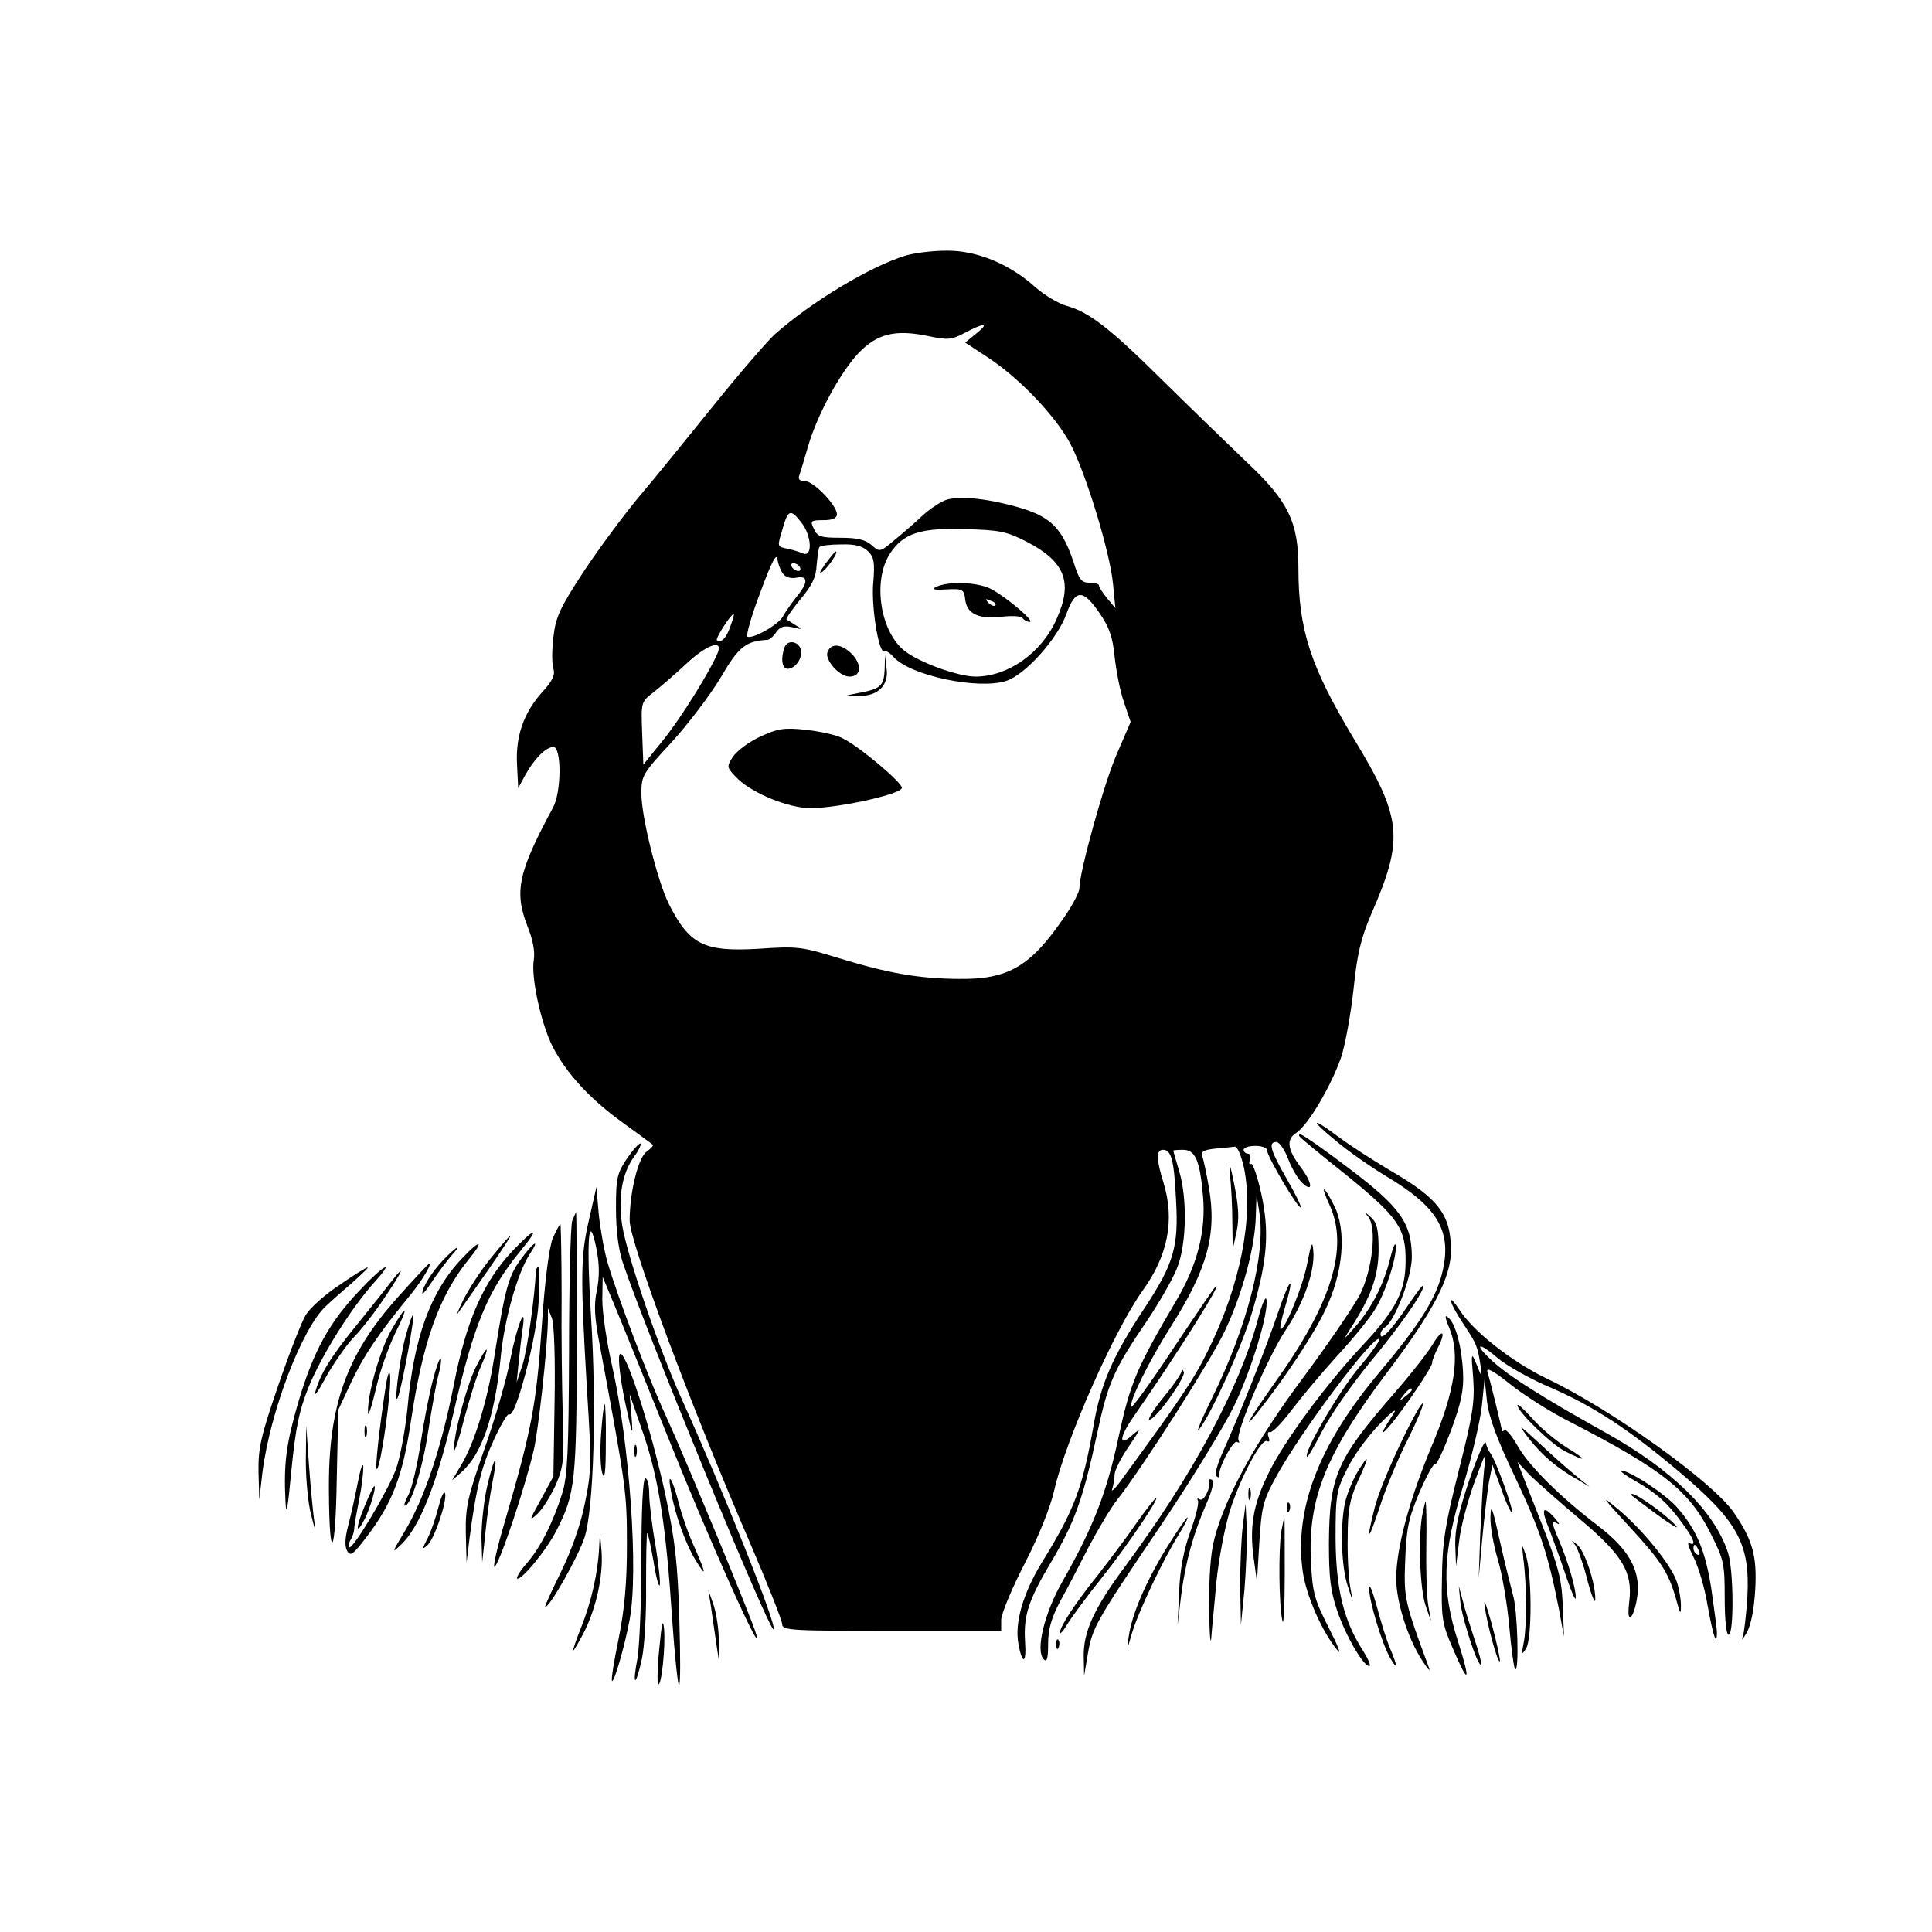 <?xml version="1.0" standalone="no"?>
<!DOCTYPE svg PUBLIC "-//W3C//DTD SVG 20010904//EN"
 "http://www.w3.org/TR/2001/REC-SVG-20010904/DTD/svg10.dtd">
<svg version="1.0" xmlns="http://www.w3.org/2000/svg"
 width="494pt" height="494pt" viewBox="0 0 494 494"
 preserveAspectRatio="xMidYMid meet">
<g transform="translate(0,494) scale(0.1,-0.1)"
fill="#000000" stroke="none">
<path d="M2314 4286 c-90 -28 -238 -117 -332 -200 -19 -17 -89 -98 -156 -181
-66 -82 -152 -188 -192 -235 -39 -47 -103 -133 -142 -192 -60 -92 -71 -115
-77 -167 -4 -33 -4 -69 0 -81 5 -15 -2 -31 -28 -59 -48 -53 -69 -114 -65 -186
l3 -60 18 33 c23 42 53 72 72 72 21 0 21 -115 -1 -155 -89 -165 -100 -215 -65
-304 14 -35 19 -64 16 -85 -8 -42 18 -163 48 -222 35 -68 95 -134 180 -195 40
-29 74 -54 76 -56 3 -2 -5 -10 -16 -18 -21 -15 -43 -103 -43 -176 0 -54 154
-468 306 -820 46 -107 84 -203 84 -212 0 -16 24 -17 280 -17 l280 0 0 28 c0
15 27 80 60 144 36 70 66 144 76 189 29 127 153 407 225 508 66 91 83 182 54
277 -19 61 -19 84 -1 84 21 0 28 -26 33 -127 7 -120 -5 -163 -80 -277 -83
-125 -113 -196 -131 -302 -28 -159 -49 -215 -132 -349 -48 -79 -70 -154 -60
-208 10 -55 21 -52 17 6 -4 66 8 105 69 207 58 98 80 160 115 323 28 131 42
164 128 290 32 48 68 110 78 138 23 61 25 175 4 245 -8 27 -15 50 -15 52 0 1
11 2 25 2 31 0 43 -26 51 -118 8 -88 -14 -176 -68 -267 -102 -173 -118 -211
-148 -350 -30 -141 -65 -231 -143 -368 -47 -82 -70 -178 -48 -200 8 -8 11 3
11 40 0 37 8 65 31 109 18 32 51 96 74 141 24 45 56 99 73 120 64 82 237 352
273 428 45 94 78 215 80 294 l2 56 7 -45 c17 -105 -30 -291 -121 -475 -27 -55
-42 -91 -33 -80 32 40 114 222 138 308 37 127 42 198 21 295 -10 45 -22 79
-26 76 -5 -3 -6 2 -3 10 3 9 1 16 -5 16 -6 0 -11 5 -11 10 0 6 14 10 30 10 17
0 30 -5 30 -12 0 -15 80 -151 86 -145 2 2 -14 35 -36 73 -42 73 -48 94 -26 94
7 0 21 -20 30 -44 9 -24 26 -52 36 -61 28 -26 26 0 -3 39 -35 46 -39 72 -13
89 31 20 90 121 115 193 11 33 25 112 32 175 9 89 19 130 44 189 86 196 81
247 -45 454 -109 182 -140 276 -140 433 0 119 -26 172 -134 273 -49 47 -145
140 -213 207 -134 133 -188 175 -246 191 -21 6 -56 27 -79 47 -66 60 -151 95
-228 94 -36 0 -83 -6 -106 -13z m182 -199 l-28 -23 58 -38 c82 -54 173 -150
211 -221 40 -76 102 -280 109 -359 l6 -61 -21 25 c-11 14 -21 28 -21 33 0 4
-11 7 -24 7 -21 0 -27 8 -41 53 -28 83 -56 113 -128 136 -85 26 -166 35 -200
22 -15 -6 -42 -24 -60 -41 -17 -16 -49 -44 -70 -61 -37 -31 -38 -31 -58 -13
-16 14 -36 19 -80 19 -51 0 -59 3 -68 23 -10 20 -8 22 24 22 24 0 35 5 35 15
0 23 -60 85 -82 85 -14 0 -18 5 -14 15 3 9 13 41 22 73 23 80 82 189 129 239
48 50 94 61 177 44 52 -11 61 -10 95 8 51 27 64 26 29 -2z m-447 -483 c27 -34
29 -90 4 -79 -10 4 -28 10 -40 12 -27 6 -26 4 -11 54 13 46 20 48 47 13z m576
-49 c98 -51 119 -103 77 -197 -38 -87 -124 -148 -208 -148 -43 0 -141 35 -180
65 -63 48 -84 180 -38 250 33 51 78 66 190 62 90 -2 108 -6 159 -32z m-405
-25 c15 -15 17 -28 13 -79 -6 -59 14 -184 28 -176 3 3 14 -4 24 -15 43 -48
217 -84 288 -61 49 16 132 109 154 172 23 63 42 63 84 2 25 -36 34 -61 39
-112 4 -36 14 -89 24 -117 l17 -50 -35 -81 c-32 -72 -96 -302 -96 -344 0 -9
-16 -41 -36 -70 -88 -130 -145 -164 -274 -162 -104 1 -181 15 -308 54 -91 28
-103 30 -203 23 -139 -8 -176 10 -229 115 -29 59 -70 222 -70 282 0 46 3 51
78 132 42 46 98 120 125 165 46 79 64 93 120 96 5 1 15 9 22 20 10 14 21 17
42 12 25 -6 26 -5 8 5 -11 7 -22 14 -24 15 -2 2 14 25 35 51 30 35 41 58 42
87 2 22 5 43 7 47 3 4 28 7 56 7 36 1 55 -4 69 -18z m-217 -58 c6 -8 21 -12
34 -9 30 6 30 -13 -1 -50 -12 -15 -28 -38 -34 -49 -11 -21 -76 -58 -91 -52 -4
2 10 53 33 113 29 79 42 103 44 85 2 -14 9 -31 15 -38z m42 18 c3 -5 2 -10 -4
-10 -5 0 -13 5 -16 10 -3 6 -2 10 4 10 5 0 13 -4 16 -10z m-177 -150 c-10 -31
-25 -46 -35 -37 -4 5 36 67 43 67 2 0 -2 -14 -8 -30z m-32 -67 c-17 -44 -94
-168 -140 -225 l-51 -63 -3 80 c-3 80 -3 80 29 105 18 14 55 46 83 72 52 49
94 64 82 31z m1345 -1320 c25 -124 -9 -299 -93 -468 -34 -70 -71 -125 -222
-331 -15 -21 -26 -31 -22 -21 3 10 6 27 6 37 0 10 16 42 36 71 31 46 33 50 10
30 -36 -33 -35 -7 2 46 115 165 233 354 210 333 -4 -3 -52 -74 -108 -158 -56
-85 -104 -151 -107 -149 -8 9 43 114 102 207 92 145 117 235 96 354 -6 36 -14
72 -17 80 -4 11 4 16 33 19 21 2 43 4 50 5 7 1 17 -23 24 -55z"/>
<path d="M2395 3440 c-15 -7 -8 -9 25 -7 42 2 45 0 48 -26 4 -36 34 -51 93
-44 27 3 51 2 54 -4 4 -5 11 -9 18 -9 14 0 -54 59 -97 83 -32 18 -107 22 -141
7z m150 -48 c-3 -3 -11 0 -18 7 -9 10 -8 11 6 5 10 -3 15 -9 12 -12z"/>
<path d="M2110 3498 c-15 -21 -17 -28 -6 -19 16 13 41 51 33 51 -2 0 -14 -15
-27 -32z"/>
<path d="M2006 3285 c-10 -28 -7 -55 8 -55 19 0 38 26 34 47 -4 23 -34 29 -42
8z"/>
<path d="M2116 3273 c-8 -20 30 -63 56 -63 29 0 33 28 8 56 -27 28 -55 31 -64
7z"/>
<path d="M2262 3228 c-2 -41 -10 -49 -62 -59 l-35 -7 31 -1 c48 -2 77 27 71
69 l-4 35 -1 -37z"/>
<path d="M1943 3056 c-28 -13 -59 -36 -69 -51 -16 -25 -16 -27 7 -51 34 -37
120 -75 180 -80 58 -5 240 33 245 51 3 12 -108 106 -151 127 -16 9 -59 18 -95
22 -56 6 -72 3 -117 -18z"/>
<path d="M3145 1936 c3 -27 6 -81 6 -120 l1 -71 10 46 c7 33 5 65 -6 120 -11
55 -14 61 -11 25z"/>
<path d="M3021 1433 c-1 -6 -21 -36 -47 -67 -25 -31 -40 -56 -35 -56 16 0 93
108 88 122 -4 8 -6 9 -6 1z"/>
<path d="M3417 2022 c32 -27 90 -67 128 -90 128 -76 166 -137 145 -236 -14
-70 -57 -139 -162 -264 -156 -185 -219 -350 -197 -510 9 -62 49 -154 89 -202
11 -14 1 12 -22 57 -38 75 -42 91 -46 171 -8 162 39 277 198 487 114 151 160
238 160 307 0 92 -31 133 -155 205 -44 26 -103 64 -131 85 -72 54 -77 47 -7
-10z"/>
<path d="M3324 2033 c4 -5 57 -49 119 -98 132 -107 152 -136 151 -220 0 -76
-24 -123 -108 -213 -94 -100 -201 -245 -241 -326 -41 -82 -51 -141 -39 -223
l8 -58 6 101 c6 92 9 106 44 170 64 116 250 364 263 350 3 -2 -21 -36 -54 -75
-50 -60 -141 -216 -131 -226 2 -2 20 29 40 68 21 40 74 116 118 170 80 96 140
182 140 200 0 5 -18 -18 -40 -51 -42 -63 -70 -92 -70 -74 0 6 5 14 11 18 25
15 69 129 69 179 0 87 -29 128 -160 227 -63 48 -119 87 -124 87 -5 1 -6 -2 -2
-6z"/>
<path d="M1604 1979 c-26 -39 -29 -50 -29 -128 0 -57 6 -105 18 -141 56 -168
375 -945 385 -936 9 10 -131 360 -236 591 -58 129 -138 363 -151 441 -11 71
-1 133 30 176 12 16 19 31 17 34 -3 2 -18 -14 -34 -37z"/>
<path d="M1506 1821 c-22 -95 -22 -145 -5 -437 12 -186 11 -209 -6 -290 -11
-55 -35 -121 -61 -174 -23 -47 -41 -86 -40 -88 8 -8 86 130 101 178 23 74 31
334 16 567 -12 195 -6 270 14 170 8 -40 8 -72 1 -107 -8 -38 -6 -70 8 -142 67
-360 69 -373 69 -508 0 -97 -6 -164 -21 -239 -12 -58 -20 -107 -17 -109 5 -5
32 87 45 157 23 122 0 449 -45 649 -14 61 -25 137 -25 169 l1 58 25 -60 c14
-33 79 -193 144 -355 105 -262 242 -567 224 -500 -9 35 -184 457 -232 561 -43
93 -121 298 -148 389 -9 30 -19 87 -23 125 l-6 70 -19 -84z"/>
<path d="M3400 1858 c49 -108 5 -251 -140 -453 -60 -85 -87 -129 -48 -81 71
89 145 200 176 265 47 97 56 204 23 269 -28 55 -36 54 -11 0z"/>
<path d="M1463 1818 c-4 -13 -8 -162 -8 -333 -1 -256 -4 -319 -17 -362 -23
-74 -56 -140 -91 -180 -16 -18 -27 -36 -25 -39 9 -8 77 74 102 125 47 92 50
125 51 478 0 183 -1 333 -2 333 -1 0 -5 -10 -10 -22z"/>
<path d="M3499 1828 c22 -29 10 -135 -22 -199 -16 -30 -80 -124 -143 -209
-122 -163 -202 -309 -229 -415 -10 -38 -14 -100 -13 -175 0 -63 3 -99 5 -80 1
19 8 84 13 143 6 60 22 143 35 185 28 87 81 186 95 177 6 -3 7 1 4 10 -4 9 -2
15 3 13 6 -2 31 24 56 57 25 33 77 95 116 138 39 42 82 95 95 116 27 41 57
133 55 165 -1 12 -7 -2 -14 -30 -16 -68 -49 -131 -92 -179 -25 -29 -29 -32
-15 -10 57 87 76 139 77 207 0 54 -4 71 -19 85 -18 16 -19 16 -7 1z"/>
<path d="M1413 1773 c-9 -24 -20 -106 -28 -228 -14 -199 -25 -258 -94 -495
-22 -74 -33 -126 -25 -115 17 23 78 208 99 298 12 55 34 251 36 332 l0 30 10
-25 c6 -15 9 -102 7 -215 l-3 -190 -32 -59 c-30 -54 -31 -57 -9 -37 14 13 34
46 47 74 20 47 22 65 18 177 -2 69 -4 207 -3 308 0 100 -2 182 -3 182 -2 0
-11 -17 -20 -37z"/>
<path d="M1309 1740 c-73 -78 -117 -177 -149 -343 -32 -161 -75 -289 -126
-374 -32 -53 -33 -56 -9 -33 48 45 92 156 134 335 53 230 87 313 173 418 51
62 37 60 -23 -3z"/>
<path d="M1255 1723 c-26 -32 -57 -80 -71 -108 -13 -27 -19 -42 -12 -31 7 10
41 58 75 107 34 49 60 89 58 89 -3 0 -25 -26 -50 -57z"/>
<path d="M3343 1712 c-10 -58 -60 -179 -69 -170 -2 2 3 26 11 53 26 86 15 83
-15 -5 -31 -93 -103 -273 -143 -362 -16 -35 -22 -60 -16 -63 5 -4 8 -3 7 2 -5
16 35 92 45 86 6 -3 7 -2 4 4 -10 16 75 214 121 283 46 69 75 152 70 202 -2
27 -5 21 -15 -30z"/>
<path d="M1181 1722 c-80 -84 -123 -202 -139 -382 -6 -58 -19 -128 -30 -158
-22 -58 -111 -206 -119 -198 -3 2 -1 11 3 18 5 7 10 22 10 33 1 11 7 44 13 74
6 29 10 65 10 80 -1 14 -7 -3 -14 -39 -7 -36 -18 -86 -25 -112 -8 -31 -9 -52
-2 -64 8 -14 15 -9 50 37 66 87 92 156 113 297 30 201 72 318 146 410 43 52
32 55 -16 4z"/>
<path d="M1331 1719 c-31 -42 -40 -75 -67 -248 -18 -114 -51 -222 -86 -279
l-22 -37 23 20 c53 46 86 143 101 292 9 98 43 218 75 267 28 42 8 30 -24 -15z"/>
<path d="M1133 1718 c-30 -32 -53 -69 -53 -85 0 -4 12 10 26 32 15 22 36 50
47 63 32 35 15 26 -20 -10z"/>
<path d="M1018 1624 c-132 -147 -179 -278 -177 -496 1 -190 17 -169 20 27 l4
180 34 73 c33 69 69 122 152 223 29 36 56 81 46 78 -1 0 -37 -38 -79 -85z"/>
<path d="M869 1655 c-37 -24 -76 -59 -87 -77 -11 -18 -43 -100 -71 -182 -44
-128 -51 -159 -50 -220 l2 -71 8 70 c20 156 101 369 163 426 17 16 49 44 71
63 22 20 38 35 35 35 -3 1 -35 -19 -71 -44z"/>
<path d="M920 1641 c-78 -82 -118 -155 -156 -282 -32 -110 -39 -158 -34 -259
2 -40 6 -18 15 80 11 108 19 151 44 213 33 81 108 201 168 268 56 62 24 45
-37 -20z"/>
<path d="M1370 1688 c-2 -59 -22 -202 -34 -238 l-15 -45 5 50 c3 28 7 66 10
85 11 73 -14 12 -31 -75 -9 -49 -39 -152 -66 -229 -43 -123 -49 -148 -48 -215
l2 -76 8 65 c17 128 30 179 62 249 18 39 36 69 39 65 15 -14 70 193 75 284 3
50 3 92 -1 92 -3 0 -6 -6 -6 -12z"/>
<path d="M998 1660 c-13 -17 -51 -65 -86 -108 -64 -78 -94 -126 -106 -172 -4
-14 9 4 28 40 20 35 51 80 70 100 19 19 55 65 80 103 47 69 55 90 14 37z"/>
<path d="M3216 1565 c-48 -177 -166 -396 -339 -630 -79 -106 -107 -167 -106
-230 l1 -50 9 53 c12 71 19 83 186 330 79 117 163 255 188 306 44 91 90 240
83 274 -2 9 -12 -14 -22 -53z"/>
<path d="M3710 1614 c0 -7 15 -34 33 -61 33 -50 35 -55 43 -107 4 -31 4 -31
-10 4 -14 34 -15 33 -9 -35 4 -60 -1 -93 -37 -235 -35 -139 -42 -182 -43 -275
-2 -101 0 -116 27 -178 41 -97 48 -91 15 13 -44 136 -41 226 12 400 22 74 44
167 48 205 l7 70 6 -57 c5 -42 25 -97 72 -195 64 -136 84 -195 112 -337 l13
-71 -3 80 c-4 80 -10 100 -95 313 l-21 54 32 -34 c19 -18 75 -68 126 -111 111
-93 137 -137 128 -211 -4 -35 -2 -46 5 -39 6 6 13 31 16 55 7 64 -23 117 -100
176 -97 74 -177 153 -206 204 -15 27 -31 45 -34 41 -4 -3 -7 -4 -7 0 0 5 -27
117 -37 150 -3 12 17 1 58 -32 35 -28 104 -72 154 -97 237 -122 305 -176 360
-287 33 -65 35 -76 35 -163 0 -56 4 -94 10 -94 14 0 13 169 -2 211 -35 106
-144 212 -313 306 -156 87 -247 144 -288 182 -50 45 -39 53 13 8 23 -19 84
-54 137 -76 106 -46 198 -106 324 -212 152 -128 184 -185 177 -321 -3 -46 -8
-92 -12 -103 -4 -11 1 -6 10 10 11 19 19 59 22 110 5 87 -7 128 -55 198 -54
78 -312 263 -478 342 -93 45 -192 124 -226 180 -11 16 -19 25 -19 19z"/>
<path d="M1000 1538 c-29 -52 -61 -164 -59 -210 0 -13 9 14 20 60 10 45 33
109 49 142 37 74 31 79 -10 8z"/>
<path d="M1037 1523 c-17 -64 -33 -201 -17 -148 12 42 41 198 36 202 -2 2 -10
-22 -19 -54z"/>
<path d="M3706 1544 c28 -68 15 -159 -45 -301 -57 -136 -91 -262 -91 -339 0
-59 29 -152 66 -209 14 -22 22 -31 18 -20 -62 168 -65 178 -61 275 3 80 8 107
36 173 18 42 36 75 40 73 4 -3 22 36 41 86 26 70 33 104 31 147 -3 66 -19 127
-38 142 -9 9 -9 1 3 -27z"/>
<path d="M3663 1502 c-12 -20 -55 -75 -95 -121 -150 -172 -169 -213 -170 -388
0 -86 4 -121 21 -171 22 -65 67 -142 82 -142 5 0 -2 17 -15 38 -50 77 -70 157
-71 287 0 112 2 124 29 178 15 32 53 84 83 115 32 33 47 44 36 27 -33 -51 -36
-61 -9 -30 33 38 112 155 108 161 -1 2 5 18 13 35 24 45 14 55 -12 11z m-53
-116 c0 -2 -8 -10 -17 -17 -16 -13 -17 -12 -4 4 13 16 21 21 21 13z"/>
<path d="M1216 1443 c-23 -47 -57 -174 -55 -210 0 -10 12 24 25 76 14 52 33
114 44 138 25 58 16 55 -14 -4z"/>
<path d="M1584 1476 c-4 -11 2 -62 14 -120 19 -88 21 -93 17 -41 l-5 60 36
-104 c39 -116 57 -233 73 -475 6 -88 14 -162 17 -165 4 -3 4 73 1 169 -4 142
-11 202 -35 315 -38 177 -107 388 -118 361z"/>
<path d="M1106 1408 c-9 -35 -23 -107 -31 -161 -8 -54 -22 -112 -30 -128 -9
-16 -13 -29 -10 -29 16 0 46 97 60 191 9 57 20 121 26 143 6 21 8 40 6 42 -3
3 -12 -23 -21 -58z"/>
<path d="M986 1393 c-16 -104 -27 -206 -23 -209 6 -6 24 100 32 184 7 68 0 85
-9 25z"/>
<path d="M3583 1253 c-29 -60 -60 -135 -68 -168 -23 -91 -17 -89 14 5 15 47
47 123 70 168 23 46 41 88 39 93 -2 5 -27 -39 -55 -98z"/>
<path d="M1537 1275 c-3 -41 -2 -87 3 -102 6 -20 9 3 9 75 1 56 -1 102 -3 102
-2 0 -6 -34 -9 -75z"/>
<path d="M3880 1347 c0 -16 86 -100 122 -118 57 -29 58 -23 2 11 -27 17 -66
50 -86 73 -21 23 -38 39 -38 34z"/>
<path d="M932 1280 c0 -14 2 -19 5 -12 2 6 2 18 0 25 -3 6 -5 1 -5 -13z"/>
<path d="M3909 1262 c34 -43 72 -76 126 -106 l30 -18 -30 24 c-16 13 -59 50
-94 83 -60 55 -62 57 -32 17z"/>
<path d="M782 1205 c0 -49 6 -112 14 -140 11 -44 12 -45 7 -10 -3 22 -9 85
-13 140 l-7 100 -1 -90z"/>
<path d="M3757 1156 c-27 -80 -37 -126 -36 -166 l2 -55 8 65 c4 36 22 103 39
150 30 81 31 83 25 35 -3 -27 -7 -102 -10 -165 l-4 -115 9 100 c5 55 13 120
17 145 l9 45 23 -63 c12 -35 25 -62 27 -59 5 5 -42 135 -55 151 -5 6 -10 18
-12 27 -2 9 -21 -34 -42 -95z"/>
<path d="M1622 1230 c0 -14 2 -19 5 -12 2 6 2 18 0 25 -3 6 -5 1 -5 -13z"/>
<path d="M1246 1141 c-9 -38 -15 -98 -15 -133 l2 -63 8 75 c4 41 12 99 18 129
16 80 6 74 -13 -8z"/>
<path d="M3472 1178 c-11 -18 -25 -51 -31 -73 -15 -55 -12 -171 5 -220 l13
-40 -7 40 c-4 22 -7 78 -6 125 0 70 5 95 26 143 30 64 30 74 0 25z"/>
<path d="M4180 1154 c55 -31 84 -57 121 -108 30 -40 38 -62 18 -51 -6 4 -1
-12 11 -36 12 -23 29 -79 36 -123 14 -78 24 -109 24 -70 0 10 -7 60 -14 110
-15 98 -38 153 -88 210 -30 34 -121 94 -143 94 -5 0 10 -12 35 -26z m164 -180
c3 -8 2 -12 -4 -9 -6 3 -10 10 -10 16 0 14 7 11 14 -7z"/>
<path d="M1640 956 c0 -112 -5 -227 -10 -256 -14 -73 -5 -75 11 -3 7 32 12
117 11 191 0 72 1 132 3 132 2 0 9 -33 16 -72 6 -40 14 -68 16 -61 2 6 -3 53
-11 102 -9 50 -16 109 -16 131 0 22 -4 40 -10 40 -6 0 -10 -75 -10 -204z"/>
<path d="M1716 1125 c10 -58 38 -135 63 -175 28 -46 27 -35 -3 33 -14 30 -32
81 -40 112 -17 67 -31 87 -20 30z"/>
<path d="M3092 1153 c4 -17 -14 -53 -24 -47 -6 4 -8 3 -5 -3 3 -5 -5 -40 -19
-78 -17 -47 -27 -97 -29 -155 l-4 -85 9 75 c11 87 32 160 65 236 14 31 20 56
14 60 -5 3 -8 2 -7 -3z"/>
<path d="M932 1088 c-23 -55 -23 -78 1 -31 14 28 30 83 24 83 -2 0 -13 -23
-25 -52z"/>
<path d="M3192 1120 c0 -14 2 -19 5 -12 2 6 2 18 0 25 -3 6 -5 1 -5 -13z"/>
<path d="M1121 1086 c-7 -27 -19 -63 -28 -80 -14 -27 -14 -29 -1 -18 18 14 52
115 46 134 -3 7 -10 -9 -17 -36z"/>
<path d="M4163 1040 c85 -92 103 -120 123 -190 10 -38 12 -40 12 -15 0 17 -5
45 -11 62 -16 45 -91 136 -152 186 -43 36 -39 30 28 -43z"/>
<path d="M4171 1117 c75 -58 129 -95 114 -78 -21 25 -99 81 -111 81 -4 0 -5
-1 -3 -3z"/>
<path d="M2904 1043 c-26 -38 -71 -97 -99 -133 -56 -70 -95 -129 -95 -145 0
-5 10 6 21 25 12 19 51 72 88 118 63 79 146 202 137 202 -2 0 -26 -30 -52 -67z"/>
<path d="M3291 1084 c0 -11 3 -14 6 -6 3 7 2 16 -1 19 -3 4 -6 -2 -5 -13z"/>
<path d="M3636 1063 c-10 -63 -5 -186 9 -228 l14 -40 -7 40 c-4 22 -6 91 -5
153 1 61 0 112 -2 112 -1 0 -5 -17 -9 -37z"/>
<path d="M3811 1062 c-1 -24 8 -74 19 -110 11 -37 24 -114 29 -170 5 -57 12
-107 15 -110 11 -10 6 152 -5 188 -5 19 -21 82 -34 140 -19 86 -23 97 -24 62z"/>
<path d="M3178 1040 c-4 -30 -7 -100 -7 -155 l2 -100 9 90 c4 50 7 119 6 155
l-3 65 -7 -55z"/>
<path d="M3962 1028 c11 -29 31 -84 44 -123 13 -38 23 -61 23 -50 1 23 -20 93
-43 147 -19 45 -20 51 -3 42 6 -4 3 2 -7 14 -32 36 -37 25 -14 -30z"/>
<path d="M2984 984 c-53 -86 -90 -171 -98 -229 -5 -38 -5 -37 8 8 16 54 79
188 121 255 14 23 24 42 21 42 -2 0 -26 -34 -52 -76z"/>
<path d="M3276 1023 c-7 -47 -6 -188 3 -227 3 -17 6 36 6 117 0 81 0 147 -1
147 -1 0 -4 -17 -8 -37z"/>
<path d="M1532 984 c-3 -65 -20 -140 -46 -205 -13 -32 -22 -59 -20 -59 2 0 14
21 28 48 31 62 49 145 44 207 -4 48 -4 48 -6 9z"/>
<path d="M4028 989 c6 -9 21 -49 31 -90 11 -41 20 -62 20 -48 1 39 -27 125
-47 140 -15 12 -16 12 -4 -2z"/>
<path d="M3895 955 c9 -65 9 -177 1 -215 -6 -31 -5 -33 6 -15 16 24 15 196 -1
240 -10 29 -10 28 -6 -10z"/>
<path d="M3501 879 c-1 -31 33 -143 54 -179 19 -33 19 -21 -1 26 -9 21 -24 70
-34 108 -11 39 -19 59 -19 45z"/>
<path d="M3734 844 c4 -41 45 -168 53 -160 2 2 -5 31 -17 65 -11 34 -25 78
-30 99 l-10 37 4 -41z"/>
<path d="M1817 838 c3 -21 9 -61 13 -90 l8 -53 0 50 c0 28 -6 68 -13 90 l-14
40 6 -37z"/>
<path d="M3796 835 c6 -48 34 -149 39 -143 2 2 -7 44 -20 93 -14 50 -22 72
-19 50z"/>
<path d="M1686 727 c-5 -48 -6 -90 -3 -93 8 -8 19 95 15 141 -3 29 -6 15 -12
-48z"/>
<path d="M2701 734 c0 -11 3 -14 6 -6 3 7 2 16 -1 19 -3 4 -6 -2 -5 -13z"/>
</g>
</svg>
